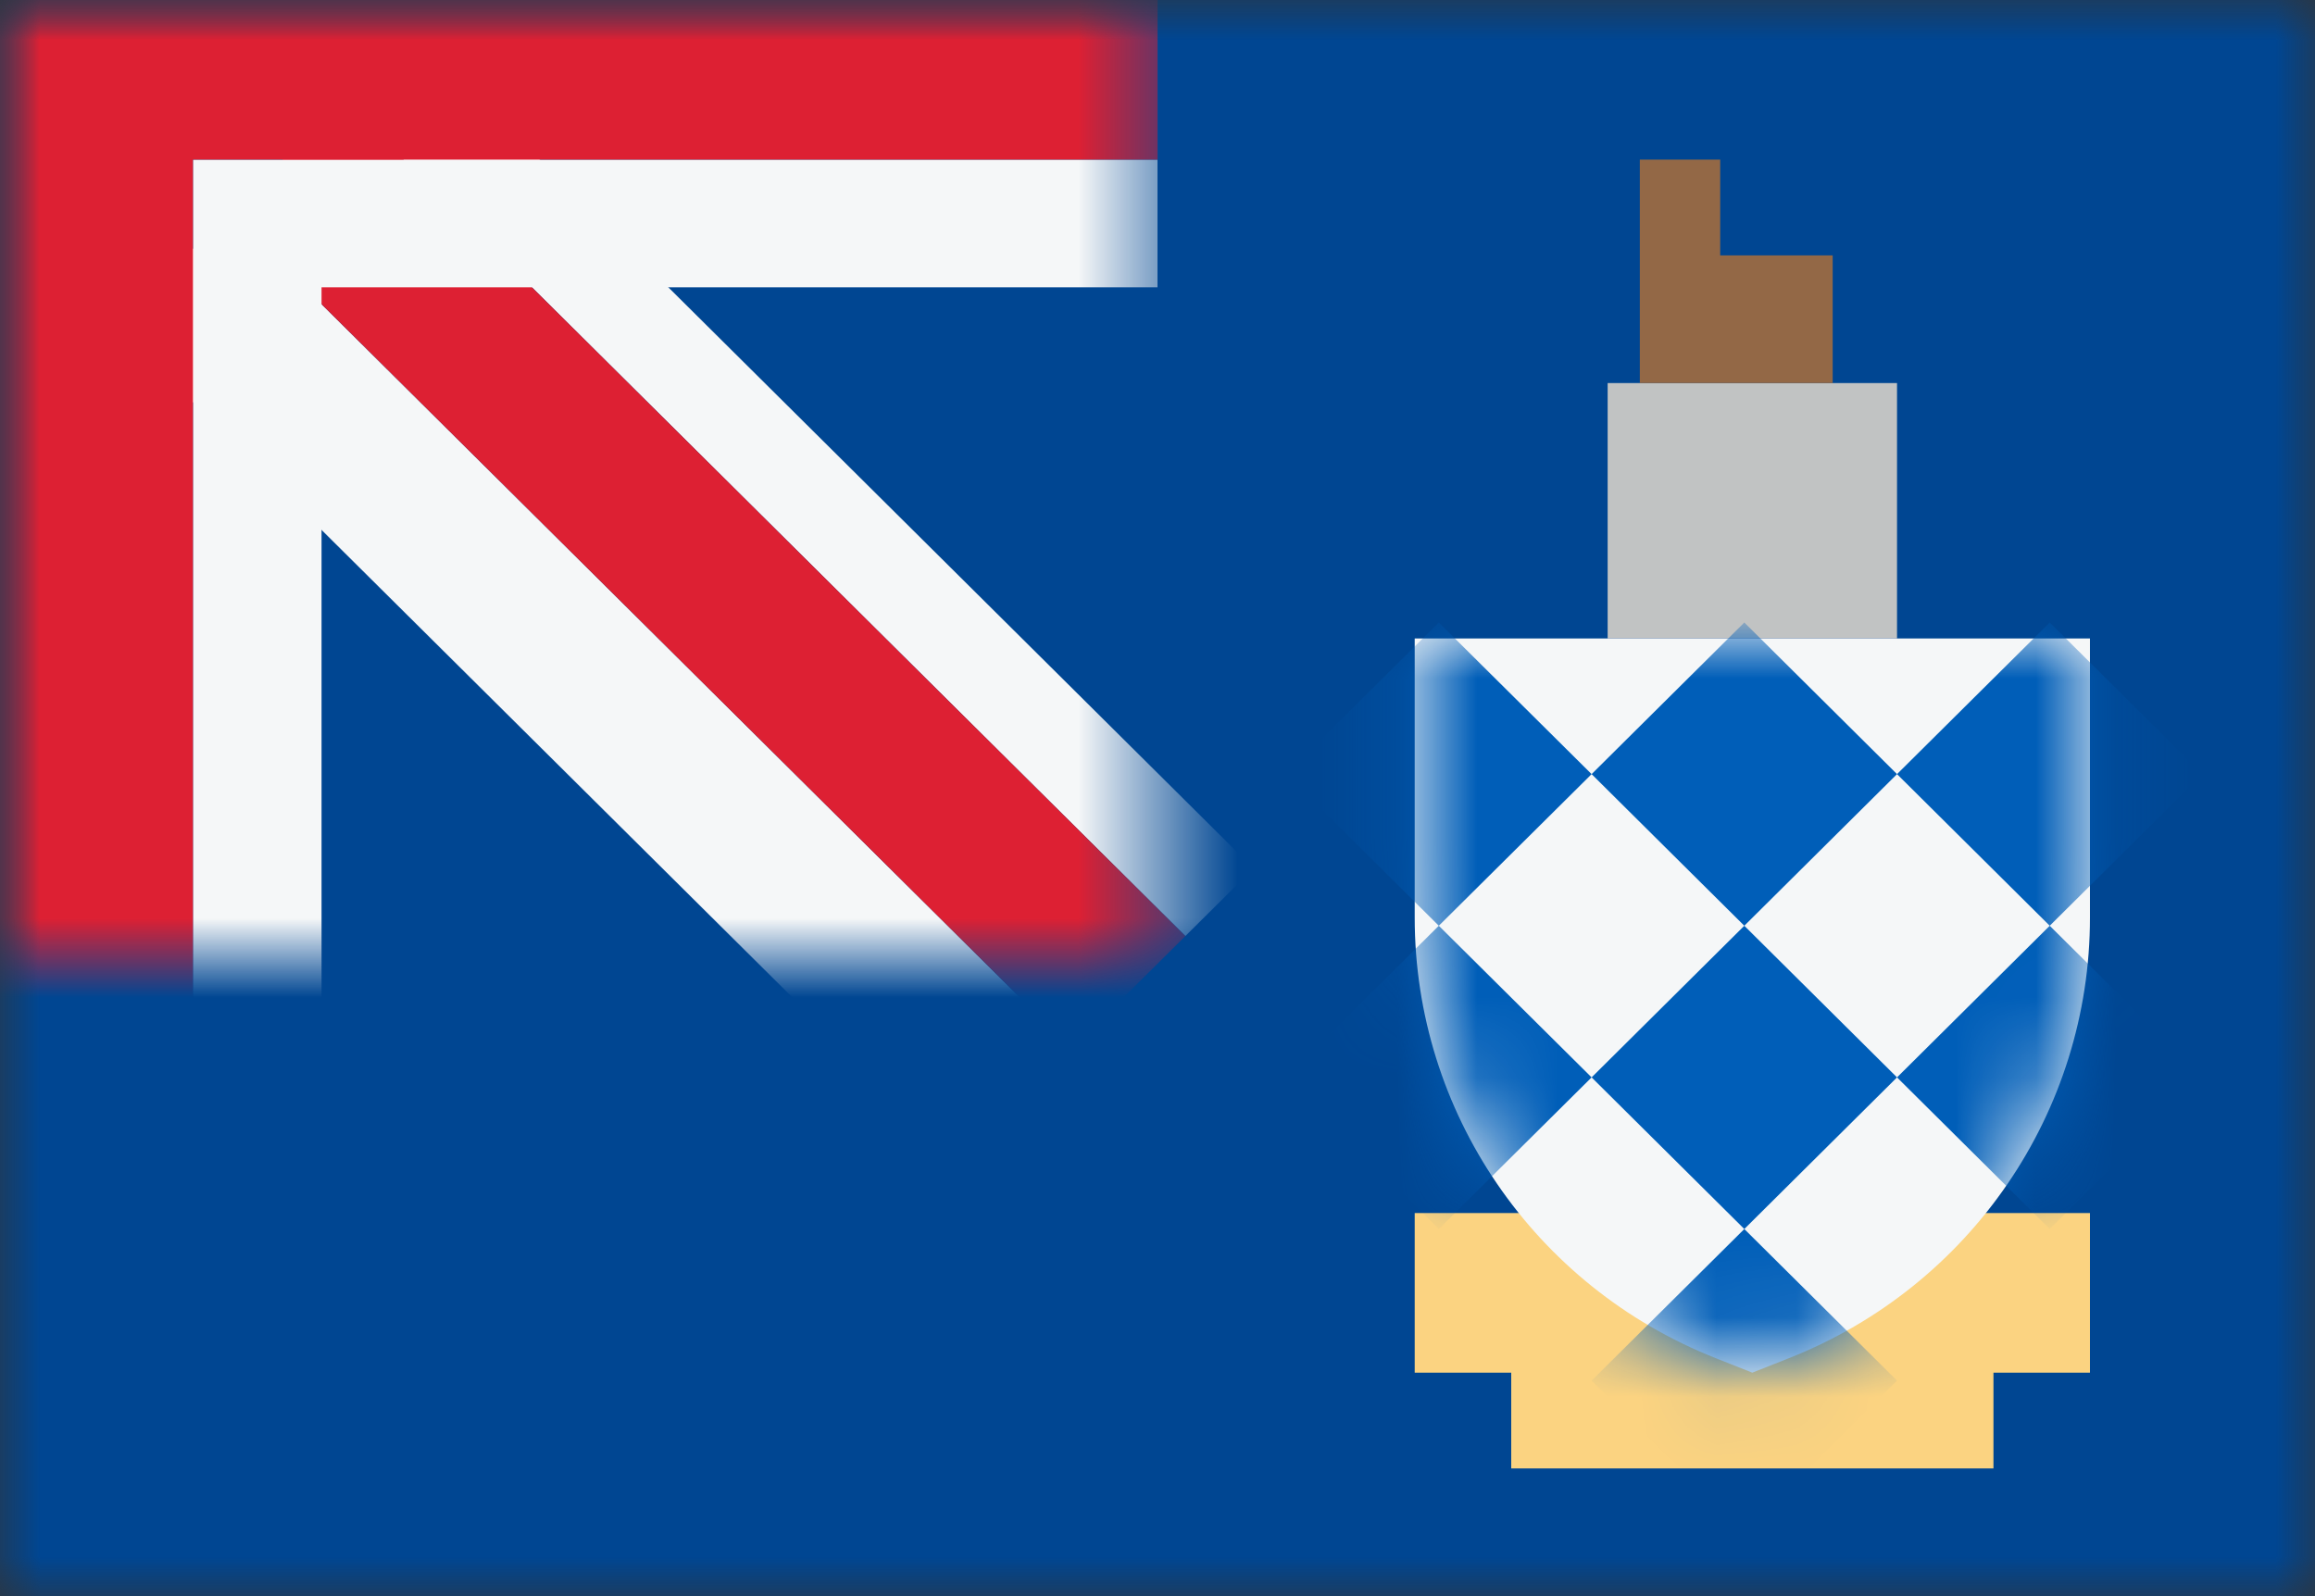 <svg width="29" height="20" viewBox="0 0 29 20" fill="none" xmlns="http://www.w3.org/2000/svg">
<rect x="0" y="0" width="29" height="20" fill="#333333" stroke="none"/>
<mask id="mask0_11482_5544" style="mask-type:alpha" maskUnits="userSpaceOnUse" x="0" y="0" width="29" height="20">
<rect width="29" height="20" fill="#D9D9D9"/>
</mask>
<g mask="url(#mask0_11482_5544)">
<rect width="29" height="20" fill="#004692"/>
<mask id="mask1_11482_5544" style="mask-type:alpha" maskUnits="userSpaceOnUse" x="0" y="0" width="15" height="12">
<path d="M0 12L-1.31134e-06 0L14.5 -2.53526e-07L14.5 12L0 12Z" fill="#002F6C"/>
</mask>
<g mask="url(#mask1_11482_5544)">
<path d="M5.152 0.402L4.297 1.25L14.849 11.729L15.703 10.881L5.152 0.402Z" fill="#F5F7F8"/>
<path d="M2.873 2.665L1.449 4.079L12.001 14.558L13.425 13.143L2.873 2.665Z" fill="#F5F7F8"/>
<path d="M2.873 2.665L4.297 1.25L14.849 11.729L13.425 13.143L2.873 2.665Z" fill="#DD2033"/>
<path d="M2.417 14H4.028L4.028 3.6H14.5V2H2.417V14Z" fill="#F5F7F8"/>
<path d="M1.52588e-05 14H2.417L2.417 2H14.501V0H1.52588e-05V14Z" fill="#DD2033"/>
</g>
<rect x="20.139" y="4.8" width="3.625" height="3.2" fill="#C1C3C3"/>
<path d="M20.542 2L21.549 2L21.549 3.2L22.958 3.2V4.8L20.542 4.8L20.542 2Z" fill="#936846"/>
<path d="M26.181 15.2H17.722V17.2H18.931V18.4H24.972V17.2H26.181V15.2Z" fill="#FBD381"/>
<path d="M17.722 8L26.181 8L26.181 11.497C26.181 13.931 24.687 16.118 22.411 17.018L21.951 17.2L21.492 17.018C19.216 16.118 17.722 13.931 17.722 11.497L17.722 8Z" fill="#F5F7F8"/>
</g>
<mask id="mask2_11482_5544" style="mask-type:alpha" maskUnits="userSpaceOnUse" x="17" y="8" width="10" height="10">
<path d="M17.722 8L26.181 8L26.181 11.497C26.181 13.931 24.687 16.118 22.411 17.018L21.951 17.2L21.492 17.018C19.216 16.118 17.722 13.931 17.722 11.497L17.722 8Z" fill="#F5F7F8"/>
</mask>
<g mask="url(#mask2_11482_5544)">
<path d="M21.851 7.8L23.764 9.7L21.851 11.6L19.938 9.7L21.851 7.8Z" fill="#005EB8"/>
<path d="M18.024 11.6L19.938 13.5L18.024 15.4L16.111 13.5L18.024 11.6Z" fill="#005EB8"/>
<path d="M27.59 9.7L25.677 7.8L23.764 9.7L25.677 11.6L27.59 9.7Z" fill="#005EB8"/>
<path d="M21.851 11.6L23.764 13.5L21.851 15.4L23.764 17.3L21.851 19.2L19.938 17.3L21.851 15.4L19.938 13.5L21.851 11.6Z" fill="#005EB8"/>
<path d="M19.938 9.7L18.024 7.8L16.111 9.7L18.024 11.6L19.938 9.7Z" fill="#005EB8"/>
<path d="M25.677 11.6L27.59 13.5L25.677 15.4L23.764 13.5L25.677 11.6Z" fill="#005EB8"/>
</g>
</svg>
